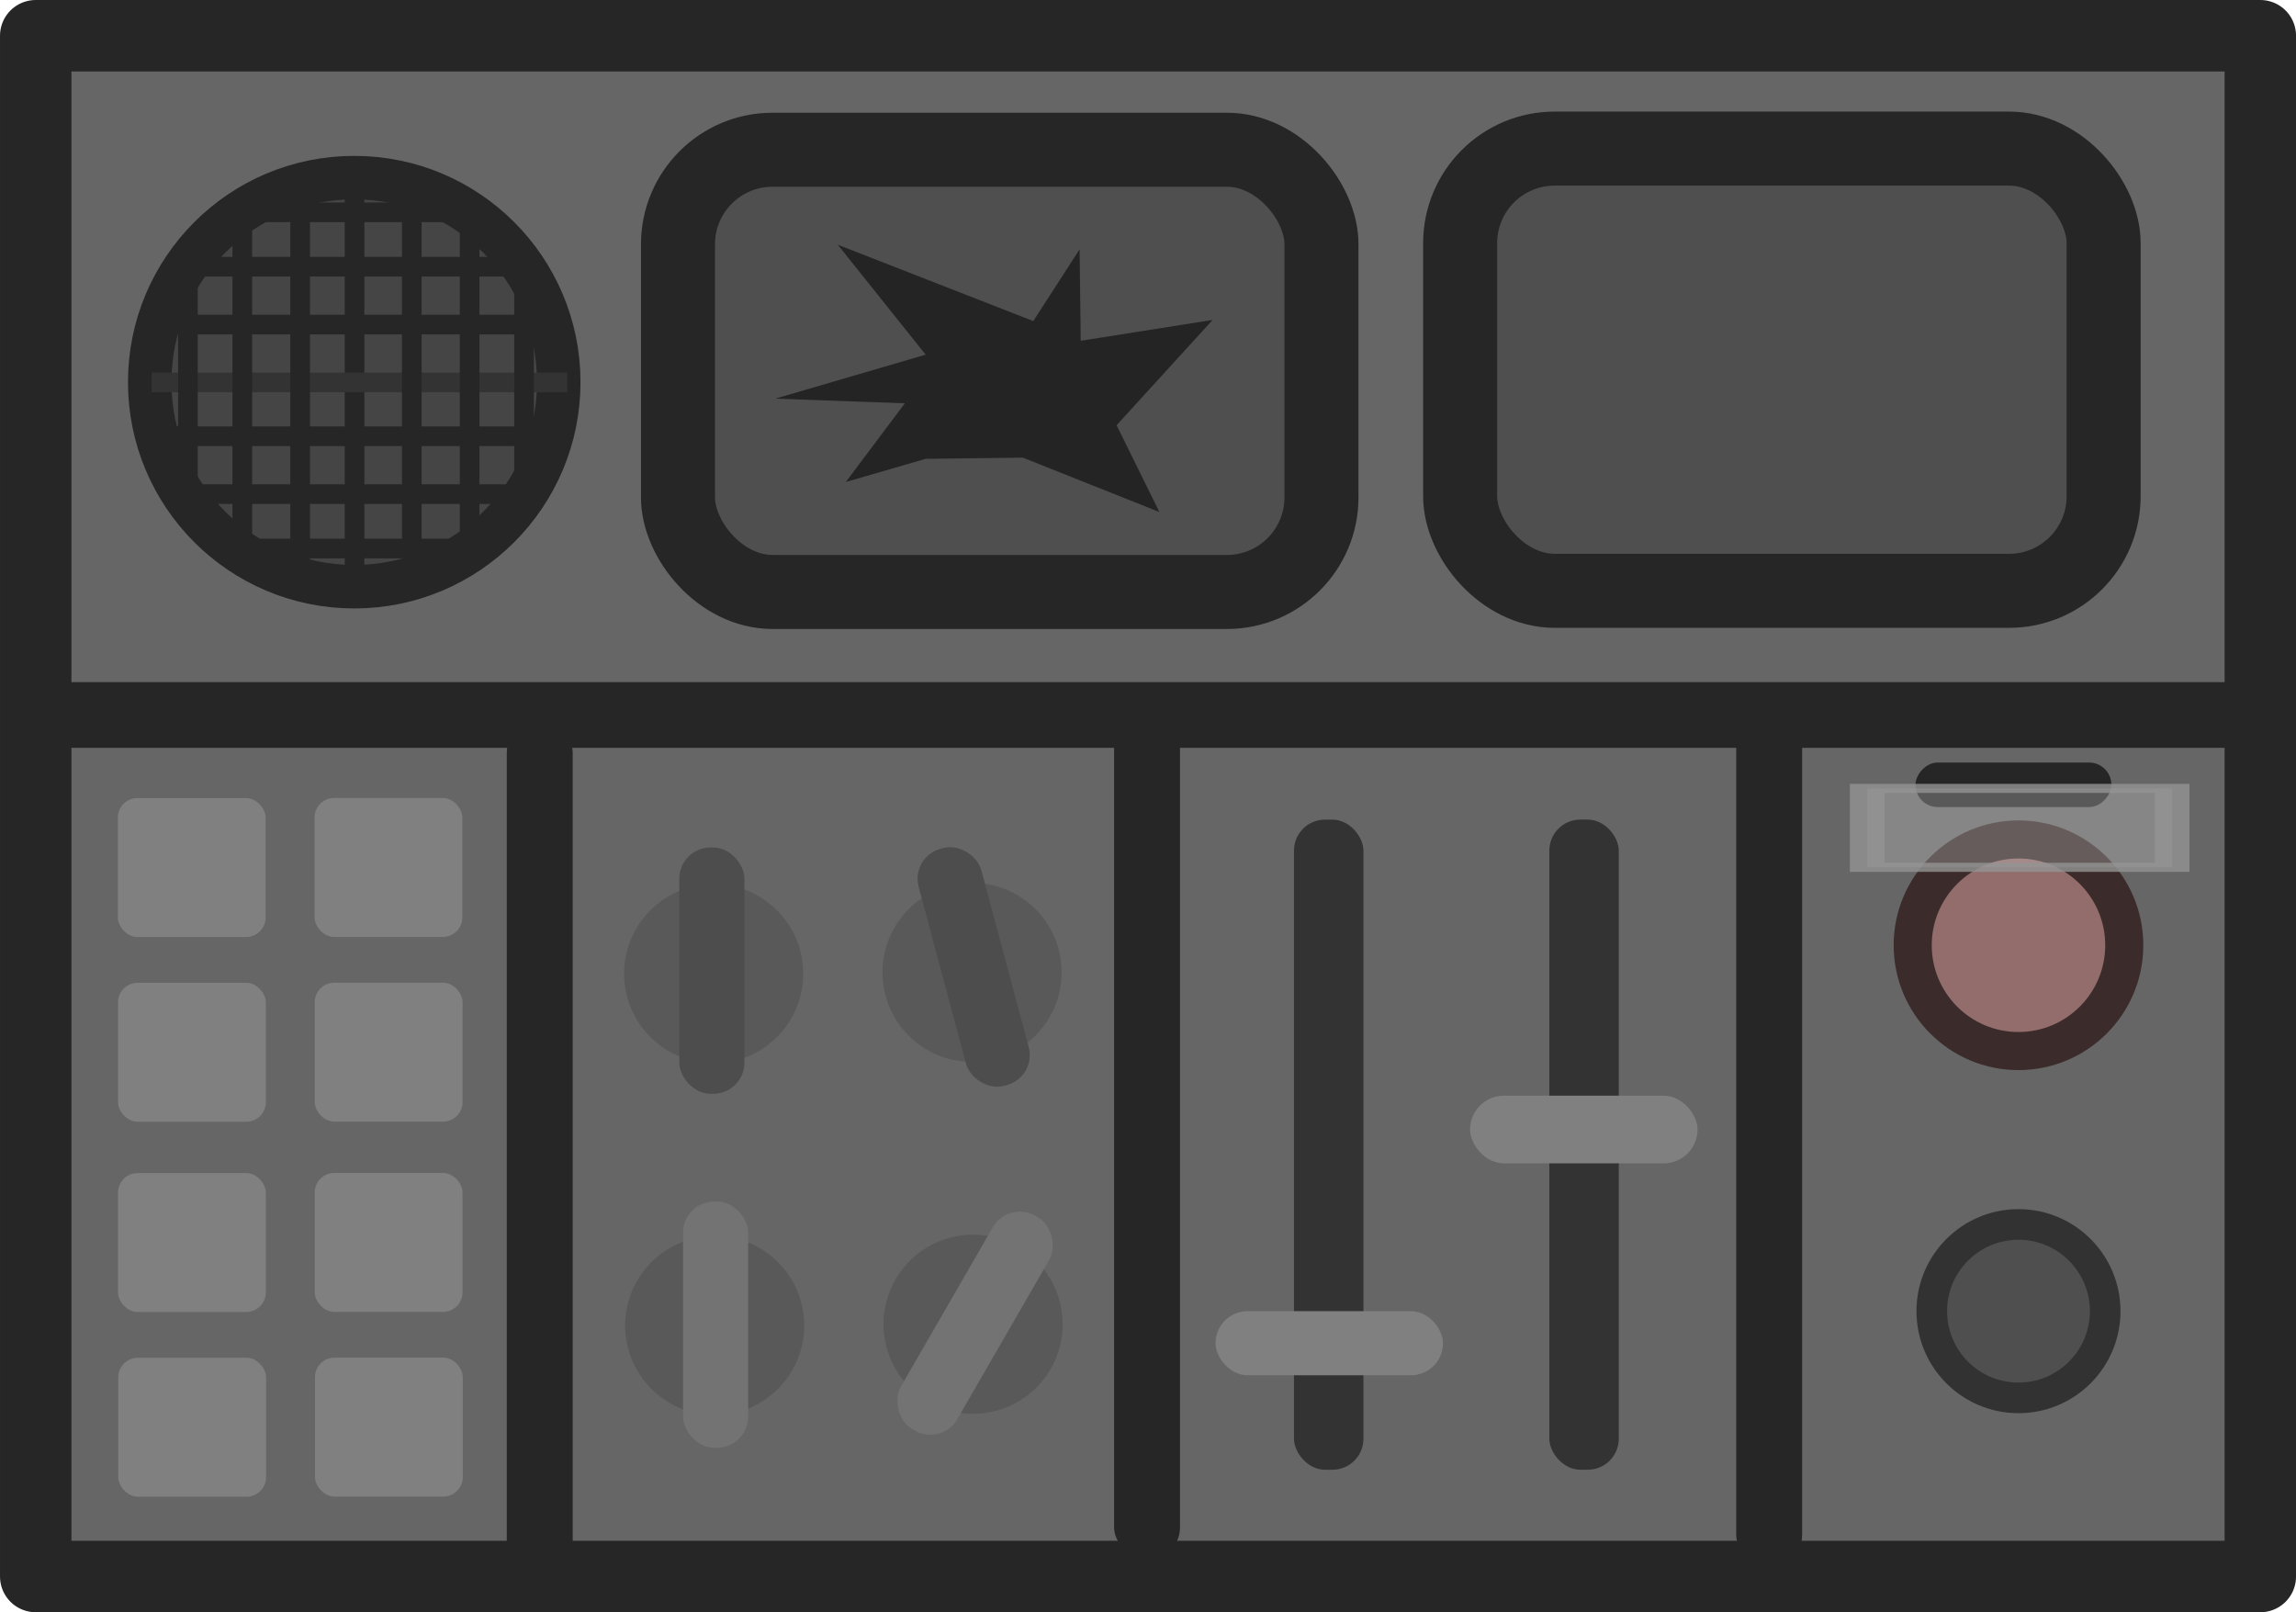 <?xml version="1.0" encoding="UTF-8" standalone="no"?>
<!-- Created with Inkscape (http://www.inkscape.org/) -->

<svg
   width="227.896"
   height="160.007"
   viewBox="0 0 60.297 42.335"
   version="1.1"
   id="svg82545"
   inkscape:version="1.3 (0e150ed, 2023-07-21)"
   sodipodi:docname="control_panel_activated.svg"
   xmlns:inkscape="http://www.inkscape.org/namespaces/inkscape"
   xmlns:sodipodi="http://sodipodi.sourceforge.net/DTD/sodipodi-0.dtd"
   xmlns="http://www.w3.org/2000/svg"
   xmlns:svg="http://www.w3.org/2000/svg">
  <sodipodi:namedview
     id="namedview82547"
     pagecolor="#ffffff"
     bordercolor="#000000"
     borderopacity="0.25"
     inkscape:showpageshadow="2"
     inkscape:pageopacity="0.0"
     inkscape:pagecheckerboard="0"
     inkscape:deskcolor="#d1d1d1"
     inkscape:document-units="mm"
     showgrid="false"
     inkscape:zoom="1.3243573"
     inkscape:cx="70.222739"
     inkscape:cy="77.396029"
     inkscape:window-width="1440"
     inkscape:window-height="824"
     inkscape:window-x="0"
     inkscape:window-y="25"
     inkscape:window-maximized="0"
     inkscape:current-layer="layer1" />
  <defs
     id="defs82542" />
  <g
     inkscape:label="Слой 1"
     inkscape:groupmode="layer"
     id="layer1"
     transform="translate(-76.146,-153.211)">
    <rect
       style="fill:#666666;fill-opacity:1;stroke:#262626;stroke-width:1.876;stroke-linejoin:round;stroke-dasharray:none;stroke-opacity:1;paint-order:fill markers stroke;stop-color:#000000"
       id="rect55529-8-5"
       width="58.422"
       height="40.459"
       x="77.084"
       y="154.149"
       ry="0" />
    <circle
       style="fill:#454545;fill-opacity:1;stroke:#262626;stroke-width:1.142;stroke-dasharray:none;stroke-opacity:1;paint-order:fill markers stroke;stop-color:#000000"
       id="path60773-1-7-5"
       cx="85.449"
       cy="163.246"
       r="5.371" />
    <rect
       style="fill:#262626;fill-opacity:1;stroke:none;stroke-width:1.602;stroke-dasharray:none;stroke-opacity:1;paint-order:fill markers stroke;stop-color:#000000"
       id="rect63758-82-8"
       width="0.516"
       height="10.917"
       x="85.199"
       y="157.753" />
    <rect
       style="fill:#333333;fill-opacity:1;stroke:none;stroke-width:1.602;stroke-dasharray:none;stroke-opacity:1;paint-order:fill markers stroke;stop-color:#000000"
       id="rect63758-8-9-2"
       width="0.516"
       height="10.917"
       x="-163.511"
       y="80.127"
       transform="rotate(-90)" />
    <rect
       style="fill:#262626;fill-opacity:1;stroke:none;stroke-width:1.51;stroke-dasharray:none;stroke-opacity:1;paint-order:fill markers stroke;stop-color:#000000"
       id="rect63758-8-2-0-9"
       width="0.516"
       height="9.71"
       x="-161.992"
       y="80.453"
       transform="rotate(-90)" />
    <rect
       style="fill:#262626;fill-opacity:1;stroke:none;stroke-width:1.482;stroke-dasharray:none;stroke-opacity:1;paint-order:fill markers stroke;stop-color:#000000"
       id="rect63758-8-2-5-63-8"
       width="0.516"
       height="9.345"
       x="-160.472"
       y="80.898"
       transform="rotate(-90)" />
    <rect
       style="fill:#262626;fill-opacity:1;stroke:none;stroke-width:1.253;stroke-dasharray:none;stroke-opacity:1;paint-order:fill markers stroke;stop-color:#000000"
       id="rect63758-8-2-5-4-7-2"
       width="0.516"
       height="6.686"
       x="-159.044"
       y="82.234"
       transform="rotate(-90)" />
    <rect
       style="fill:#262626;fill-opacity:1;stroke:none;stroke-width:1.51;stroke-dasharray:none;stroke-opacity:1;paint-order:fill markers stroke;stop-color:#000000"
       id="rect63758-8-2-3-11-0"
       width="0.516"
       height="9.71"
       x="164.408"
       y="80.539"
       transform="matrix(0,1,1,0,0,0)" />
    <rect
       style="fill:#262626;fill-opacity:1;stroke:none;stroke-width:1.482;stroke-dasharray:none;stroke-opacity:1;paint-order:fill markers stroke;stop-color:#000000"
       id="rect63758-8-2-5-6-2-7"
       width="0.516"
       height="9.345"
       x="165.928"
       y="80.983"
       transform="matrix(0,1,1,0,0,0)" />
    <rect
       style="fill:#262626;fill-opacity:1;stroke:none;stroke-width:1.253;stroke-dasharray:none;stroke-opacity:1;paint-order:fill markers stroke;stop-color:#000000"
       id="rect63758-8-2-5-4-4-2-4"
       width="0.516"
       height="6.686"
       x="167.356"
       y="82.32"
       transform="matrix(0,1,1,0,0,0)" />
    <rect
       style="fill:#262626;fill-opacity:1;stroke:none;stroke-width:1.51;stroke-dasharray:none;stroke-opacity:1;paint-order:fill markers stroke;stop-color:#000000"
       id="rect63758-8-2-30-0-8"
       width="0.516"
       height="9.71"
       x="83.77"
       y="158.522" />
    <rect
       style="fill:#262626;fill-opacity:1;stroke:none;stroke-width:1.482;stroke-dasharray:none;stroke-opacity:1;paint-order:fill markers stroke;stop-color:#000000"
       id="rect63758-8-2-5-7-6-5"
       width="0.516"
       height="9.345"
       x="82.251"
       y="158.442" />
    <rect
       style="fill:#262626;fill-opacity:1;stroke:none;stroke-width:1.253;stroke-dasharray:none;stroke-opacity:1;paint-order:fill markers stroke;stop-color:#000000"
       id="rect63758-8-2-5-4-5-3-8"
       width="0.516"
       height="6.686"
       x="80.823"
       y="159.763" />
    <rect
       style="fill:#262626;fill-opacity:1;stroke:none;stroke-width:1.51;stroke-dasharray:none;stroke-opacity:1;paint-order:fill markers stroke;stop-color:#000000"
       id="rect63758-8-2-3-1-8-3"
       width="0.516"
       height="9.71"
       x="-87.218"
       y="158.436"
       transform="scale(-1,1)" />
    <rect
       style="fill:#262626;fill-opacity:1;stroke:none;stroke-width:1.482;stroke-dasharray:none;stroke-opacity:1;paint-order:fill markers stroke;stop-color:#000000"
       id="rect63758-8-2-5-6-5-2-0"
       width="0.516"
       height="9.345"
       x="-88.737"
       y="158.356"
       transform="scale(-1,1)" />
    <rect
       style="fill:#262626;fill-opacity:1;stroke:none;stroke-width:1.253;stroke-dasharray:none;stroke-opacity:1;paint-order:fill markers stroke;stop-color:#000000"
       id="rect63758-8-2-5-4-4-3-8-6"
       width="0.516"
       height="6.686"
       x="-90.166"
       y="159.678"
       transform="scale(-1,1)" />
    <rect
       style="fill:#262626;fill-opacity:1;stroke:none;stroke-width:2.873;stroke-dasharray:none;stroke-opacity:1;paint-order:fill markers stroke;stop-color:#000000"
       id="rect67632-7-2"
       width="59.678"
       height="1.725"
       x="76.329"
       y="171.123" />
    <rect
       style="fill:#4f4f4f;fill-opacity:1;stroke:#262626;stroke-width:1.944;stroke-dasharray:none;stroke-opacity:1;paint-order:fill markers stroke;stop-color:#000000"
       id="rect69275-1-2"
       width="16.899"
       height="11.612"
       x="93.951"
       y="157.143"
       ry="2.483" />
    <rect
       style="fill:#4f4f4f;fill-opacity:1;stroke:#262626;stroke-width:1.944;stroke-dasharray:none;stroke-opacity:1;paint-order:fill markers stroke;stop-color:#000000"
       id="rect69275-5-33-5"
       width="16.899"
       height="11.612"
       x="114.492"
       y="157.113"
       ry="2.483" />
    <path
       style="fill:#242424;fill-opacity:1;stroke:none;stroke-width:1.705;stroke-dasharray:none;stroke-opacity:1;paint-order:fill markers stroke;stop-color:#000000"
       d="m 100.456,165.259 -2.097,0.608 1.55,-2.066 -3.403,-0.122 3.95,-1.155 -2.309,-2.887 5.135,2.005 1.216,-1.884 0.03,2.401 3.464,-0.547 -2.522,2.765 1.124,2.279 -3.586,-1.428 z"
       id="path74201-7-2" />
    <g
       id="g2-2"
       transform="translate(-29.447,49.382)">
      <rect
         style="fill:#808080;fill-opacity:1;stroke:none;stroke-width:1.856;stroke-dasharray:none;stroke-opacity:1;paint-order:fill markers stroke;stop-color:#000000"
         id="rect77159-1-7"
         width="3.882"
         height="3.648"
         x="108.687"
         y="124.786"
         ry="0.514" />
      <rect
         style="fill:#808080;fill-opacity:1;stroke:none;stroke-width:1.856;stroke-dasharray:none;stroke-opacity:1;paint-order:fill markers stroke;stop-color:#000000"
         id="rect77159-2-1-1"
         width="3.882"
         height="3.648"
         x="113.853"
         y="124.783"
         ry="0.514" />
      <rect
         style="fill:#808080;fill-opacity:1;stroke:none;stroke-width:1.856;stroke-dasharray:none;stroke-opacity:1;paint-order:fill markers stroke;stop-color:#000000"
         id="rect77159-20-4-5"
         width="3.882"
         height="3.648"
         x="108.693"
         y="129.636"
         ry="0.514" />
      <rect
         style="fill:#808080;fill-opacity:1;stroke:none;stroke-width:1.856;stroke-dasharray:none;stroke-opacity:1;paint-order:fill markers stroke;stop-color:#000000"
         id="rect77159-2-0-4-2"
         width="3.882"
         height="3.648"
         x="113.859"
         y="129.633"
         ry="0.514" />
      <rect
         style="fill:#808080;fill-opacity:1;stroke:none;stroke-width:1.856;stroke-dasharray:none;stroke-opacity:1;paint-order:fill markers stroke;stop-color:#000000"
         id="rect77159-0-9-1"
         width="3.882"
         height="3.648"
         x="108.692"
         y="134.632"
         ry="0.514" />
      <rect
         style="fill:#808080;fill-opacity:1;stroke:none;stroke-width:1.856;stroke-dasharray:none;stroke-opacity:1;paint-order:fill markers stroke;stop-color:#000000"
         id="rect77159-2-4-5-1"
         width="3.882"
         height="3.648"
         x="113.858"
         y="134.629"
         ry="0.514" />
      <rect
         style="fill:#808080;fill-opacity:1;stroke:none;stroke-width:1.856;stroke-dasharray:none;stroke-opacity:1;paint-order:fill markers stroke;stop-color:#000000"
         id="rect77159-20-6-4-0"
         width="3.882"
         height="3.648"
         x="108.699"
         y="139.482"
         ry="0.514" />
      <rect
         style="fill:#808080;fill-opacity:1;stroke:none;stroke-width:1.856;stroke-dasharray:none;stroke-opacity:1;paint-order:fill markers stroke;stop-color:#000000"
         id="rect77159-2-0-7-5-1"
         width="3.882"
         height="3.648"
         x="113.865"
         y="139.479"
         ry="0.514" />
    </g>
    <g
       id="g3-8"
       transform="translate(-29.296,48.766)">
      <circle
         style="fill:#595959;fill-opacity:1;stroke:none;stroke-width:2.694;stroke-dasharray:none;stroke-opacity:1;paint-order:fill markers stroke;stop-color:#000000"
         id="path78770-32-7"
         cx="124.184"
         cy="130.012"
         r="2.352" />
      <circle
         style="fill:#595959;fill-opacity:1;stroke:none;stroke-width:2.694;stroke-dasharray:none;stroke-opacity:1;paint-order:fill markers stroke;stop-color:#000000"
         id="path78770-3-8-6"
         cx="124.211"
         cy="139.251"
         r="2.352" />
      <circle
         style="fill:#595959;fill-opacity:1;stroke:none;stroke-width:2.694;stroke-dasharray:none;stroke-opacity:1;paint-order:fill markers stroke;stop-color:#000000"
         id="path78770-0-2-0"
         cx="130.97"
         cy="129.978"
         r="2.352" />
      <circle
         style="fill:#595959;fill-opacity:1;stroke:none;stroke-width:2.694;stroke-dasharray:none;stroke-opacity:1;paint-order:fill markers stroke;stop-color:#000000"
         id="path78770-3-6-0-0"
         cx="130.997"
         cy="139.217"
         r="2.352" />
      <rect
         style="fill:#4d4d4d;fill-opacity:1;stroke:none;stroke-width:2.95;stroke-dasharray:none;stroke-opacity:1;paint-order:fill markers stroke;stop-color:#000000"
         id="rect81218-5-9"
         width="1.71"
         height="6.467"
         x="123.282"
         y="126.699"
         ry="0.818" />
      <rect
         style="fill:#4d4d4d;fill-opacity:1;stroke:none;stroke-width:2.939;stroke-dasharray:none;stroke-opacity:1;paint-order:fill markers stroke;stop-color:#000000"
         id="rect81218-2-7-5"
         width="1.703"
         height="6.444"
         x="92.093"
         y="156.098"
         ry="0.815"
         transform="rotate(-15)" />
      <rect
         style="fill:#737373;fill-opacity:1;stroke:none;stroke-width:2.95;stroke-dasharray:none;stroke-opacity:1;paint-order:fill markers stroke;stop-color:#000000"
         id="rect81218-9-1-6"
         width="1.71"
         height="6.467"
         x="123.38"
         y="135.994"
         ry="0.818" />
      <rect
         style="fill:#737373;fill-opacity:1;stroke:none;stroke-width:2.95;stroke-dasharray:none;stroke-opacity:1;paint-order:fill markers stroke;stop-color:#000000"
         id="rect81218-7-74-2"
         width="1.71"
         height="6.467"
         x="182.232"
         y="51.784"
         ry="0.818"
         transform="rotate(30)" />
    </g>
    <rect
       style="fill:#262626;fill-opacity:1;stroke:none;stroke-width:1.856;stroke-dasharray:none;stroke-opacity:1;paint-order:fill markers stroke;stop-color:#000000"
       id="rect81429-9-8"
       width="1.731"
       height="22.357"
       x="89.455"
       y="172.16"
       ry="0.815" />
    <rect
       style="fill:#262626;fill-opacity:1;stroke:none;stroke-width:1.856;stroke-dasharray:none;stroke-opacity:1;paint-order:fill markers stroke;stop-color:#000000"
       id="rect81429-5-9-5"
       width="1.731"
       height="22.357"
       x="105.404"
       y="171.781"
       ry="0.815" />
    <rect
       style="fill:#262626;fill-opacity:1;stroke:none;stroke-width:1.856;stroke-dasharray:none;stroke-opacity:1;paint-order:fill markers stroke;stop-color:#000000"
       id="rect81429-5-5-6-9"
       width="1.731"
       height="22.357"
       x="121.742"
       y="171.98"
       ry="0.815" />
    <rect
       style="fill:#333333;fill-opacity:1;stroke:none;stroke-width:1.856;stroke-dasharray:none;stroke-opacity:1;paint-order:fill markers stroke;stop-color:#000000"
       id="rect82206-8-4"
       width="1.824"
       height="17.072"
       x="110.128"
       y="174.733"
       ry="0.815" />
    <rect
       style="fill:#333333;fill-opacity:1;stroke:none;stroke-width:1.856;stroke-dasharray:none;stroke-opacity:1;paint-order:fill markers stroke;stop-color:#000000"
       id="rect82206-6-7-3"
       width="1.824"
       height="17.072"
       x="116.834"
       y="174.732"
       ry="0.815" />
    <rect
       style="fill:#808080;fill-opacity:1;stroke:none;stroke-width:2.089;stroke-dasharray:none;stroke-opacity:1;paint-order:fill markers stroke;stop-color:#000000"
       id="rect82237-4-9"
       width="5.974"
       height="1.684"
       x="108.068"
       y="187.64"
       ry="0.842" />
    <rect
       style="fill:#808080;fill-opacity:1;stroke:none;stroke-width:2.146;stroke-dasharray:none;stroke-opacity:1;paint-order:fill markers stroke;stop-color:#000000"
       id="rect82237-0-8-0"
       width="5.974"
       height="1.777"
       x="114.753"
       y="181.982"
       ry="0.889" />
    <circle
       style="fill:#936c6c;fill-opacity:1;stroke:#3b2b2b;stroke-width:1;stroke-dasharray:none;stroke-opacity:1;paint-order:fill markers stroke;stop-color:#000000"
       id="path83044-4-4"
       cx="129.155"
       cy="178.032"
       r="2.778" />
    <rect
       style="fill:#262626;fill-opacity:1;stroke:none;stroke-width:2.134;stroke-dasharray:none;stroke-opacity:0.8;paint-order:fill markers stroke;stop-color:#000000"
       id="rect84240-4-3"
       width="5.145"
       height="1.169"
       x="126.45"
       y="-174.403"
       transform="scale(1,-1)"
       ry="0.585" />
    <circle
       style="fill:#323232;fill-opacity:1;stroke:none;stroke-width:1;stroke-dasharray:none;stroke-opacity:0.8;paint-order:fill markers stroke;stop-color:#000000"
       id="path87164-9-6"
       cx="129.155"
       cy="187.64"
       r="2.679" />
    <circle
       style="fill:#4f4f4f;fill-opacity:1;stroke:none;stroke-width:0.914;stroke-dasharray:none;stroke-opacity:0.8;paint-order:fill markers stroke;stop-color:#000000"
       id="path87961-9-3"
       cx="129.155"
       cy="187.64"
       r="1.875" />
    <g
       inkscape:label="Layer 1"
       id="layer1-1-6-9-8-9-0"
       transform="matrix(0,0.271,1.037,0,9.787,146.094)"
       style="paint-order:normal">
      <rect
         style="display:inline;fill:#cecfcf;fill-opacity:0.3;stroke:#949494;stroke-width:0.877;stroke-miterlimit:4;stroke-dasharray:none;stroke-opacity:0.8;paint-order:normal"
         id="rect13766-7-8-3-0-0-7"
         width="7.723"
         height="7.646"
         x="111.278"
         y="-110.301"
         ry="0.411"
         transform="rotate(90)"
         rx="0" />
    </g>
  </g>
</svg>
